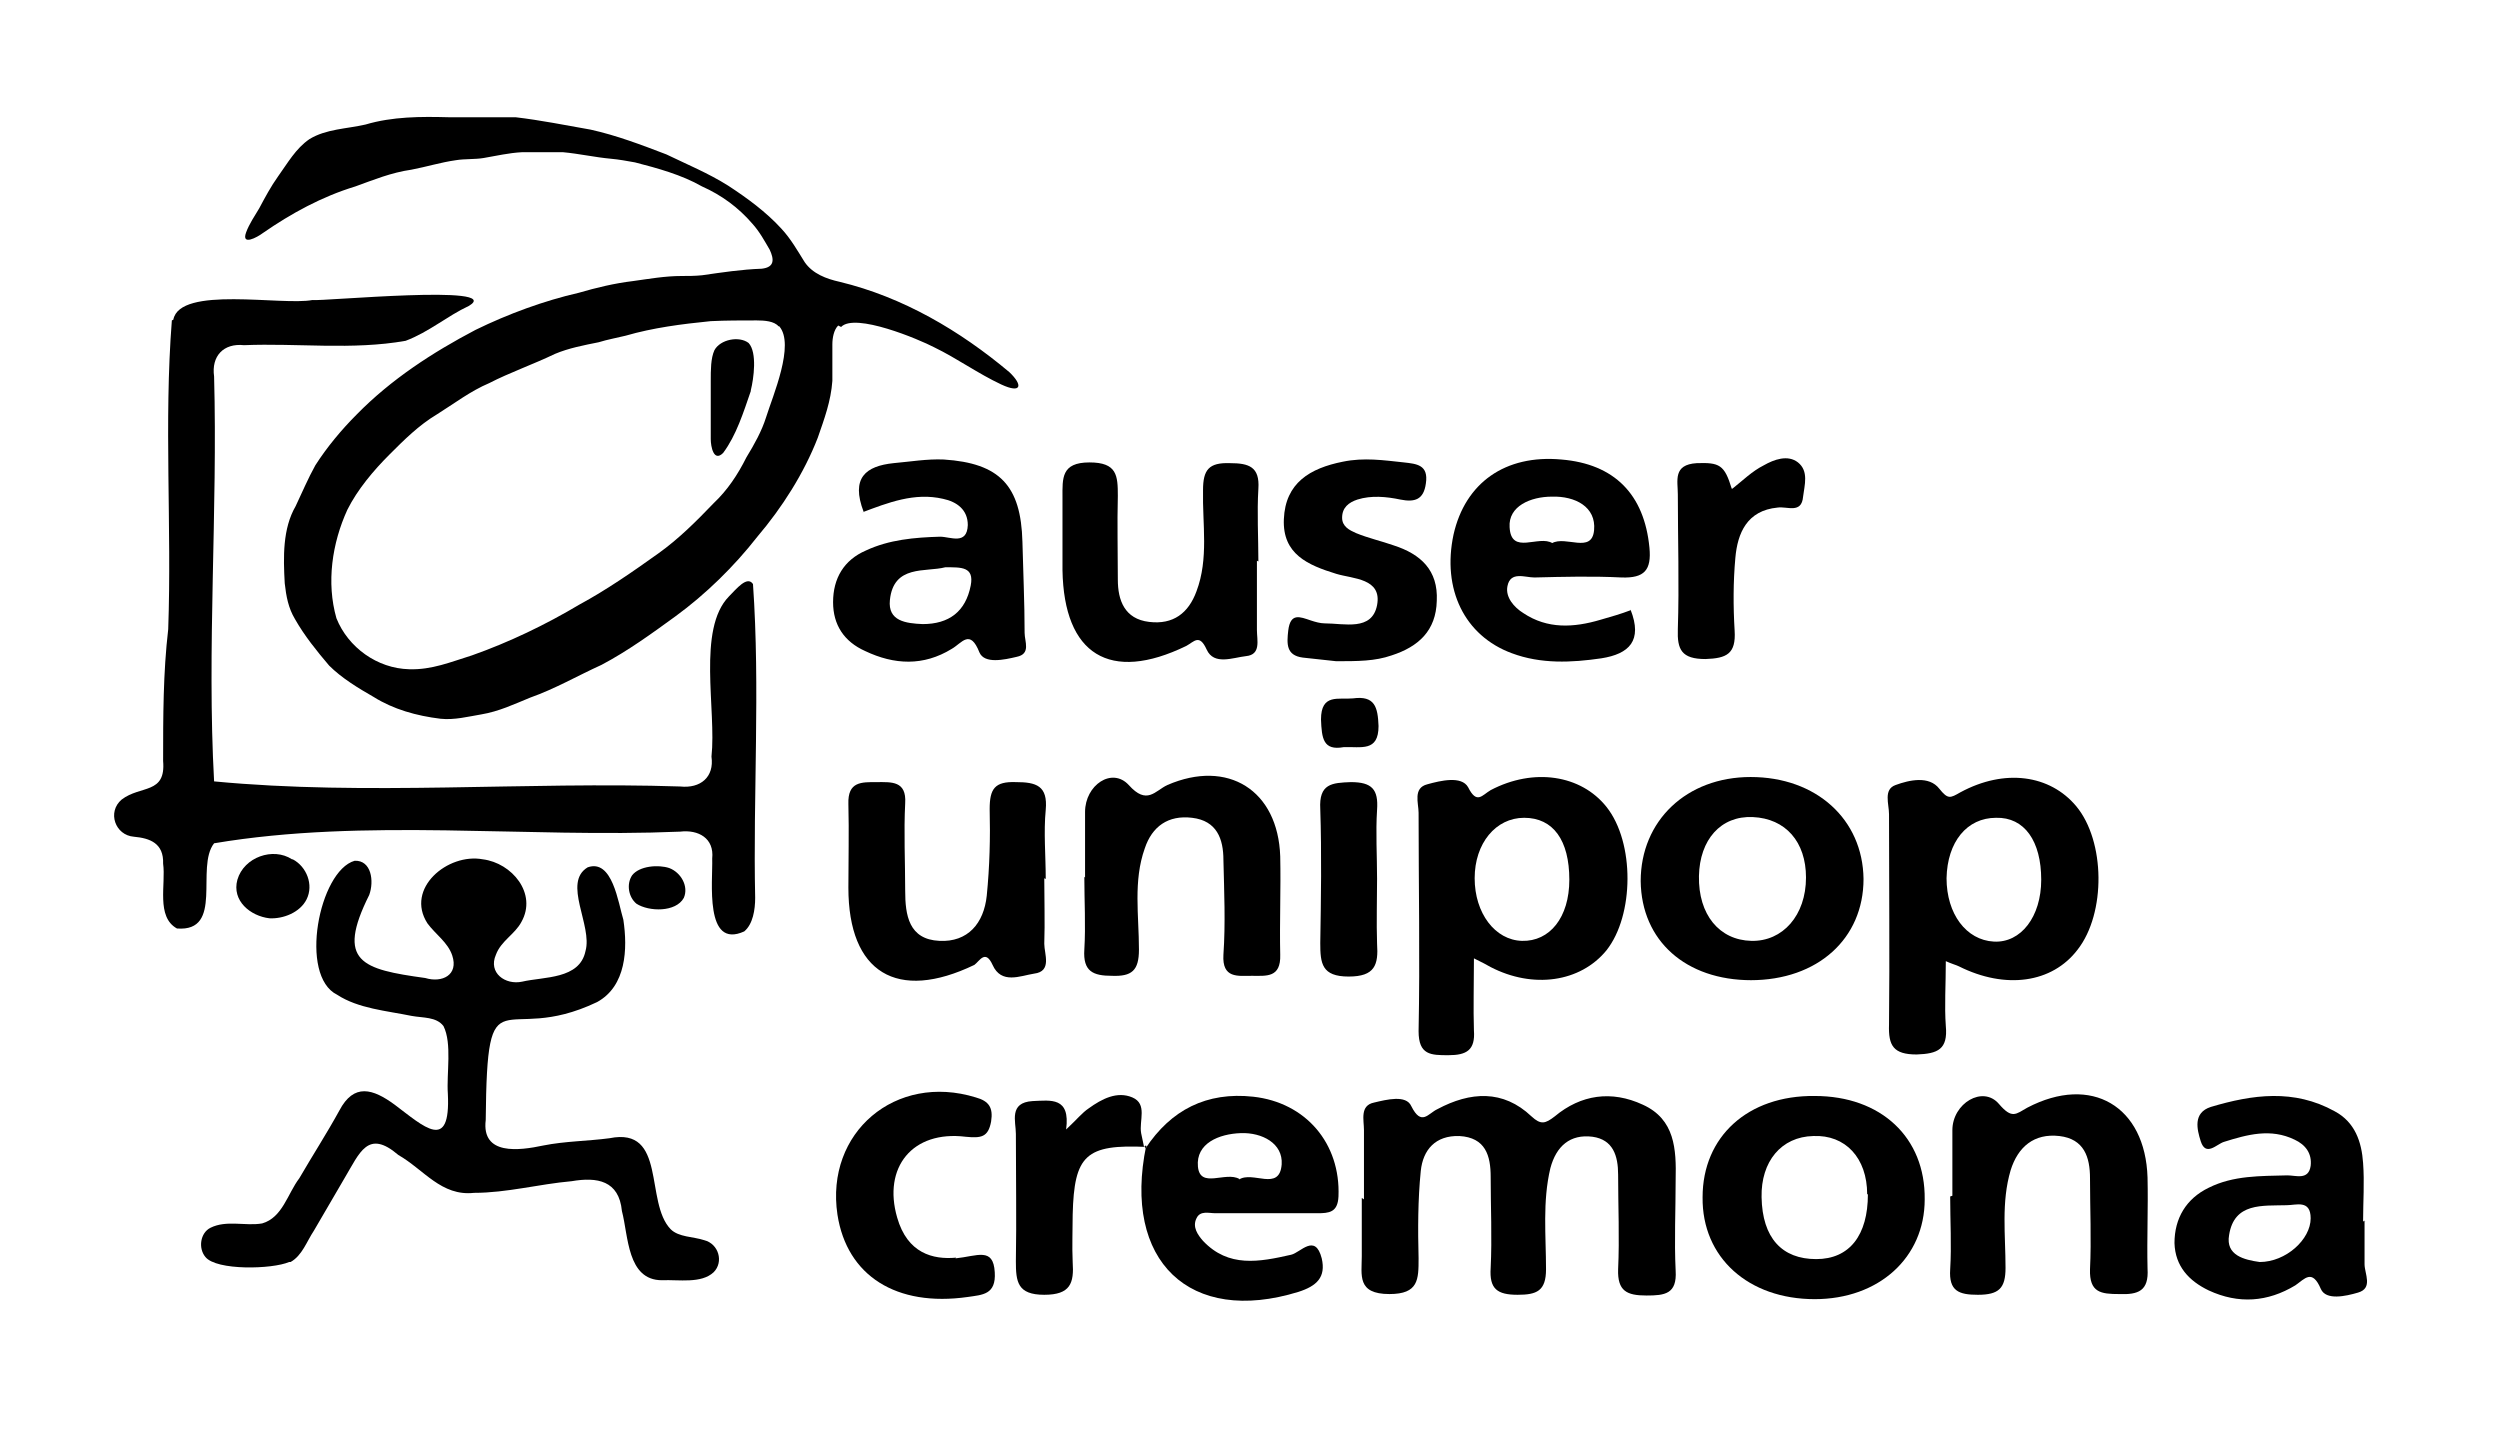 <?xml version="1.0" encoding="UTF-8"?>
<svg id="Layer_1" data-name="Layer 1" xmlns="http://www.w3.org/2000/svg" version="1.1" viewBox="0 0 343.3 198.8">
  <defs>
    <style>
      .cls-1 {
        fill: #000;
        stroke-width: 0px;
      }
    </style>
  </defs>
  <g>
    <path class="cls-1" d="M187.3,164.7c0-3.2,0-6.3,0-9.5,0-1.4-.6-3.4,1.4-3.8,1.7-.4,4.4-1.1,5.1.5,1.4,2.8,2.3,1,3.6.4,4.5-2.4,9-2.7,12.9,1,1.3,1.2,1.9,1,3.2,0,3.6-3,7.8-3.6,12.1-1.6,4.4,2,4.6,6.1,4.5,10.3,0,4.2-.2,8.3,0,12.5.2,3.2-1.5,3.4-4,3.4-2.7,0-4-.6-3.9-3.6.2-4.3,0-8.7,0-13,0-2.6-.7-4.8-3.5-5.2-3.1-.4-5,1.3-5.8,4.3-1.1,4.6-.6,9.3-.6,13.9,0,3-1.3,3.5-3.9,3.5-2.8,0-3.9-.8-3.7-3.7.2-4.2,0-8.3,0-12.5,0-2.9-.7-5.4-4.3-5.6-3.3-.1-5,1.9-5.3,4.8-.4,4-.4,8-.3,12,0,2.9,0,4.9-4,4.9-4.5,0-3.8-2.6-3.8-5.2,0-2.7,0-5.3,0-8h0Z"/>
    <path class="cls-1" d="M267.2,131.9c0,3.4-.2,6.2,0,9,.3,3.2-1.1,3.8-4,3.9-3.2,0-3.9-1.2-3.8-4.1.1-9.6,0-19.3,0-28.9,0-1.4-.8-3.4.9-4,1.9-.7,4.6-1.3,6,.5,1.2,1.5,1.5,1.3,2.9.5,6.1-3.3,12.3-2.4,15.9,1.9,4,4.8,4.1,14.7.2,19.7-3.5,4.6-9.9,5.5-16.3,2.3-.4-.2-.9-.3-2-.8ZM280.3,120.8c0-5.3-2.3-8.6-6.2-8.5-4,0-6.7,3.3-6.8,8.3,0,4.9,2.7,8.5,6.5,8.7,3.7.2,6.5-3.4,6.5-8.5Z"/>
    <path class="cls-1" d="M202.4,131.7c0,3.6-.1,6.7,0,9.8.2,2.7-1,3.4-3.5,3.4-2.4,0-4.1,0-4.1-3.3.2-10,0-20,0-30,0-1.3-.8-3.4,1.2-3.9,1.8-.5,4.7-1.2,5.6.4,1.2,2.4,1.9,1.1,3.1.4,5.9-3.1,12.4-2.1,15.9,2.3,3.9,4.9,3.8,14.9,0,19.7-3.6,4.4-10.1,5.3-15.9,2.3-.5-.3-1.1-.6-2.3-1.2ZM215.5,120.8c0-5.4-2.2-8.5-6.2-8.5-3.9,0-6.8,3.5-6.8,8.3,0,4.8,2.8,8.5,6.5,8.6,3.8.1,6.5-3.2,6.5-8.4Z"/>
    <path class="cls-1" d="M249.2,150.5c9.1,0,15.2,5.7,15.1,14.2,0,8-6.3,13.7-15.1,13.7-9.1,0-15.5-5.7-15.4-14,0-8.3,6.2-14,15.4-13.9ZM256.4,164c0-5-3-8.2-7.4-8-4.4.1-7.2,3.5-7.1,8.4.1,5.6,2.8,8.5,7.5,8.5,4.6,0,7.1-3.3,7.1-8.9Z"/>
    <path class="cls-1" d="M240.5,134.6c-9,0-15.1-5.4-15.2-13.6,0-8.3,6.3-14.3,15.1-14.3,9,0,15.4,5.8,15.5,14,0,8.2-6.3,13.9-15.5,13.9ZM248,120.5c0-4.9-2.8-8.1-7.3-8.3-4.4-.2-7.3,3.1-7.4,8.1-.1,5.3,2.8,8.8,7.2,8.9,4.3.1,7.5-3.5,7.5-8.7Z"/>
    <path class="cls-1" d="M157.3,157.7c3.5-5.3,8.4-7.8,14.8-7.1,7.2.8,12,6.4,11.7,13.7-.1,2.2-1.3,2.3-2.9,2.3-4.7,0-9.3,0-14,0-.9,0-2.1-.4-2.6.7-.6,1.2.2,2.3.9,3.1,3.5,3.7,7.7,2.9,12.1,1.9,1.3-.3,3.3-3,4.2.5.6,2.6-.7,3.8-3.2,4.6-14.9,4.6-24.2-4.2-20.9-20.1l-.2.2ZM170.1,162c1.9-1.3,5.6,1.7,5.9-2.1.2-2.9-2.7-4.4-5.6-4.3-3,.1-6.2,1.4-5.9,4.6.3,3.1,3.8.6,5.7,1.7Z"/>
    <path class="cls-1" d="M223.9,83.7c1.7,4.3-.2,6.1-4,6.7-4.1.6-8.3.8-12.3-.7-6.5-2.4-9.6-8.8-8-16.3,1.6-7.1,7.1-11,14.8-10.3,7.3.6,11.4,4.8,12.1,12.1.3,3.1-.7,4.2-3.8,4.1-4-.2-8-.1-12,0-1.3,0-3.3-.9-3.7,1.2-.3,1.5.9,2.9,2.2,3.7,3.3,2.2,6.9,2,10.6.9,1.4-.4,2.8-.8,4.1-1.3ZM213.1,74.6c1.9-1.1,5.5,1.5,5.8-1.8.3-3.2-2.6-4.7-5.8-4.6-2.9,0-6,1.3-5.8,4.2.2,3.9,4,1,5.9,2.2Z"/>
    <path class="cls-1" d="M118.6,70.3c-1.8-4.7.3-6.3,4.1-6.7,2.3-.2,4.6-.6,6.9-.5,7.7.5,10.6,3.6,10.8,11.3.1,4.2.3,8.3.3,12.5,0,1.2.9,2.9-1.1,3.3-1.7.4-4.4,1-5.1-.6-1.3-3.3-2.4-1.3-3.8-.5-3.9,2.4-7.9,2.2-11.9.3-2.9-1.3-4.4-3.6-4.4-6.7,0-3.3,1.5-5.8,4.5-7.1,3.2-1.5,6.7-1.8,10.2-1.9,1.4,0,3.7,1.2,3.8-1.6,0-2.1-1.5-3.2-3.4-3.6-3.9-.9-7.5.5-11.2,1.9ZM129.8,77.9c-2.7.7-7.1-.4-7.6,4.5-.3,2.9,2.2,3.2,4.5,3.3,3.6,0,5.9-1.7,6.6-5.3.5-2.6-1.3-2.5-3.5-2.5Z"/>
    <path class="cls-1" d="M324.7,167.6c0,2,0,4,0,6,0,1.3,1.2,3.3-.9,3.9-1.7.5-4.4,1.1-5.1-.5-1.2-2.8-2.2-1.4-3.5-.5-3.8,2.3-7.8,2.6-11.9.7-2.7-1.3-4.6-3.3-4.7-6.5,0-3.4,1.6-6.1,4.7-7.6,3.4-1.7,7.1-1.6,10.8-1.7,1.2,0,2.9.7,3.2-1.3.2-1.7-.7-2.9-2.2-3.6-3.3-1.6-6.5-.7-9.7.3-1,.3-2.5,2.1-3.2-.1-.5-1.6-1.1-3.9,1.4-4.7,5.7-1.7,11.4-2.5,17,.6,2.8,1.5,3.7,4.2,3.9,7.1.2,2.7,0,5.3,0,8,0,0,.2,0,.3,0ZM310.3,173.3c3.6,0,7-3.1,7-6,0-2.6-2-1.8-3.3-1.8-3.3.1-7.2-.4-7.9,4.1-.5,2.8,2.1,3.4,4.2,3.7Z"/>
    <path class="cls-1" d="M143.4,120.6c0,3,.1,6,0,9,0,1.4,1.1,3.8-1.4,4.1-1.9.3-4.5,1.5-5.7-1.2-1-2.2-1.8-.5-2.5,0-10.6,5.1-17.3,1.1-17.3-10.6,0-3.8.1-7.6,0-11.5-.1-3.1,1.8-3,3.9-3,2,0,4.1-.2,3.9,2.9-.2,4,0,8,0,12,0,3.4.5,6.7,4.7,6.9,3.9.2,6.1-2.4,6.5-6.2.4-4,.5-8,.4-11.9,0-2.8.7-3.8,3.6-3.7,2.8,0,4.4.5,4.1,3.8-.3,3.1,0,6.3,0,9.5Z"/>
    <path class="cls-1" d="M149,120.5c0-3,0-6,0-9,0-3.7,3.7-6.2,6-3.7,2.5,2.8,3.6.8,5.3,0,8.3-3.6,15.2.7,15.5,9.8.1,4.5-.1,9,0,13.5.1,3.2-1.9,2.9-3.9,2.9-1.9,0-4.1.4-3.9-2.9.3-4.3.1-8.7,0-13,0-2.9-.9-5.4-4.3-5.8-3.3-.4-5.5,1.2-6.5,4.2-1.6,4.5-.8,9.2-.8,13.9,0,2.9-1,3.7-3.7,3.6-2.6,0-4-.6-3.8-3.6.2-3.3,0-6.7,0-10h0Z"/>
    <path class="cls-1" d="M268.1,164.2c0-3,0-6,0-9,0-3.7,4.2-6.2,6.4-3.6,1.8,2.1,2.3,1.4,3.9.5,8.8-4.6,16.2-.2,16.5,9.6.1,4.2-.1,8.3,0,12.5.2,3.1-1.3,3.6-3.9,3.5-2.5,0-4.1-.2-4-3.4.2-4.1,0-8.3,0-12.5,0-2.9-.8-5.4-4.2-5.8-3.5-.4-5.7,1.5-6.7,4.7-1.3,4.4-.7,8.9-.7,13.4,0,2.8-.9,3.7-3.8,3.7-2.6,0-4-.5-3.8-3.5.2-3.3,0-6.6,0-10h0Z"/>
    <path class="cls-1" d="M172.6,77c0,3.2,0,6.3,0,9.5,0,1.4.6,3.4-1.5,3.6-1.8.2-4.4,1.3-5.4-.9-1-2.2-1.7-1.1-2.8-.5-10.5,5.1-16.8,1.2-17-10.4,0-3.3,0-6.7,0-10,0-2.6-.2-4.8,3.7-4.8,3.8,0,3.9,1.8,3.9,4.6-.1,3.8,0,7.7,0,11.5,0,2.8.9,5.4,4.3,5.8,3.3.4,5.4-1.2,6.5-4.2,1.7-4.5.8-9.2.9-13.9,0-2.8.8-3.8,3.7-3.7,2.6,0,4.1.5,3.9,3.5-.2,3.3,0,6.7,0,10Z"/>
    <path class="cls-1" d="M183.5,90.8c-.9-.1-2.8-.3-4.6-.5-2.3-.3-2.2-1.9-2-3.7.3-2.5,1.6-1.9,3.1-1.4.6.2,1.3.4,1.9.4,2.7,0,6.5,1.1,7.2-2.5.7-3.7-3.3-3.6-5.6-4.3-3.9-1.2-7.4-2.7-7.2-7.5.2-5,3.6-7,8.1-7.9,2.9-.6,5.6-.2,8.4.1,1.7.2,3.4.3,3,2.9-.3,2.2-1.5,2.6-3.5,2.2-1.9-.4-4-.6-5.9,0-1.2.4-2.1,1.1-2.1,2.5,0,1.2,1,1.7,1.9,2.1,1.7.7,3.5,1.1,5.2,1.7,3.7,1.2,6.1,3.4,5.9,7.6-.1,4.1-2.5,6.3-6.2,7.5-2.3.8-4.6.8-7.8.8Z"/>
    <path class="cls-1" d="M131.2,172.8c3-.3,5.2-1.6,5.4,1.9.2,3.1-1.7,3.1-3.7,3.4-9.8,1.4-16.6-2.9-17.9-11.3-1.7-11.3,8-19.5,19-16.1,1.8.5,2.4,1.4,2.1,3.3-.4,2.2-1.4,2.3-3.5,2.1-7.3-.9-11.4,4.2-9.4,11.1,1.4,4.9,4.9,5.8,8.1,5.5Z"/>
    <path class="cls-1" d="M237.9,67.1c1.4-1.1,2.7-2.4,4.3-3.2,1.4-.8,3.3-1.5,4.7-.4,1.5,1.2.9,3.1.7,4.7-.2,2.4-2.2,1.3-3.5,1.5-4.2.4-5.5,3.5-5.8,6.9-.3,3.3-.3,6.7-.1,10,.2,3.2-1.1,3.8-4,3.9-3.3,0-3.9-1.3-3.8-4.1.2-6.2,0-12.3,0-18.5,0-1.9-.7-4.1,2.6-4.3,3.1-.1,3.8.2,4.8,3.5Z"/>
    <path class="cls-1" d="M157.5,157.5c-8.4-.4-10,1.1-10.2,9.3,0,2.2-.1,4.3,0,6.5.2,2.9-.3,4.5-3.9,4.5-3.7,0-3.9-1.8-3.9-4.6.1-5.8,0-11.6,0-17.5,0-1.7-1-4.3,2.3-4.5,2.5-.1,5.2-.6,4.6,3.9,1.5-1.4,2.2-2.3,3.1-2.9,1.8-1.3,3.9-2.4,6-1.5,2.1.9.9,3.2,1.2,4.9.1.6.3,1.3.4,1.9,0,0,.2-.2.2-.2Z"/>
    <path class="cls-1" d="M189.1,120.6c0,3-.1,6,0,9,.2,2.9-.3,4.5-3.9,4.5-3.7,0-3.9-1.8-3.9-4.6.1-6.1.2-12.3,0-18.4-.2-3.5,1.6-3.6,4.2-3.7,2.9,0,3.8,1,3.6,3.8-.2,3.1,0,6.3,0,9.5Z"/>
    <path class="cls-1" d="M184.5,102.6c-2.8.5-3-1.2-3.1-3.8,0-3.6,2.4-2.7,4.4-2.9,3-.4,3.4,1.2,3.5,3.8,0,3.6-2.4,2.8-4.8,2.9Z"/>
  </g>
  <g>
    <path class="cls-1" d="M115.1,44.7c-.6.6-.8,1.7-.8,2.6,0,1.7,0,3.4,0,5-.2,2.8-1.1,5.2-2,7.8-1.9,4.9-4.9,9.6-8.3,13.6-3.2,4.1-7.1,7.9-11.2,10.9-3.3,2.4-6.6,4.8-10.2,6.7-3.3,1.5-6.4,3.3-9.8,4.5-2.2.9-4.3,1.9-6.7,2.3-1.8.3-3.7.8-5.6.6-3.3-.4-6.5-1.3-9.2-3-2.1-1.2-4.4-2.6-6.1-4.3-1.7-2-3.4-4.1-4.7-6.4-.9-1.5-1.2-3.1-1.4-4.9-.2-3.6-.3-7.5,1.5-10.6.9-1.9,1.7-3.8,2.7-5.6,1.6-2.5,3.6-4.9,5.7-7,4.7-4.8,10.4-8.5,16.3-11.6,4.5-2.2,9.4-4,14.2-5.1,2.4-.7,4.9-1.3,7.4-1.6,2.2-.3,4.4-.7,6.7-.7.9,0,1.8,0,2.8-.1,2.8-.4,5.4-.8,8.2-.9,1.8-.2,1.7-1.3,1.1-2.6-.7-1.2-1.4-2.5-2.4-3.6-1.9-2.2-4.2-3.9-6.9-5.1-2.8-1.6-6.1-2.5-9.2-3.3-1.1-.2-2.2-.4-3.3-.5-2.2-.2-4.4-.7-6.6-.9-1.8,0-3.8,0-5.6,0-1.9.1-3.5.5-5.3.8-1.2.2-2.6.1-3.8.3-2.1.3-4,.9-6.1,1.3-2.8.4-5.2,1.4-7.7,2.3-4.6,1.4-8.8,3.7-12.7,6.4-.8.6-3,1.8-2.3-.1.4-1.1,1.2-2.3,1.8-3.3.8-1.5,1.6-3,2.6-4.4,1.3-1.8,2.4-3.8,4.3-5.1,2.3-1.4,5.1-1.4,7.7-2,3.7-1.1,7.6-1.1,11.4-1,3.1,0,6.1,0,9.2,0,3.4.4,6.9,1.1,10.3,1.7,3.6.8,7,2.1,10.4,3.4,2.9,1.4,5.8,2.6,8.5,4.3,2.6,1.7,5.2,3.6,7.3,5.9,1.3,1.4,2.2,3,3.2,4.6,1.1,1.6,3,2.3,4.8,2.7,8.7,2.1,16.5,6.7,23.3,12.4,1.9,1.8,1.7,3-1.1,1.7-3.2-1.5-6.1-3.6-9.2-5.1-2.1-1.1-10.9-4.8-12.8-2.8h0ZM106.9,44.8c-.6-.7-1.9-.8-3-.8-2.1,0-4.2,0-6.3.1-4,.4-7.9.9-11.7,2-1.2.3-2.4.5-3.7.9-2,.4-4.1.8-6,1.6-2.9,1.4-6.3,2.6-9,4-2.6,1.1-4.8,2.8-7.2,4.3-2.5,1.5-4.5,3.5-6.5,5.5-2.2,2.2-4.4,4.8-5.8,7.6-2.1,4.6-2.9,10-1.5,14.9,1.6,4,5.6,6.9,10,7,3.1.1,5.7-1,8.6-1.9,5.1-1.8,10.1-4.2,14.8-7,3.7-2,7.3-4.5,10.8-7,2.8-2,5.2-4.4,7.6-6.9,1.9-1.8,3.3-3.9,4.5-6.3,1.1-1.8,2.1-3.6,2.7-5.5.9-2.9,4-10,1.8-12.5h0Z"/>
    <path class="cls-1" d="M23.8,43.9c.9-4.7,14.9-1.9,19.1-2.7,1.3.2,26.5-2.2,21.5.8-3,1.4-5.5,3.6-8.7,4.8-7.3,1.3-14.9.3-22.2.6-2.8-.3-4.5,1.5-4.1,4.3.5,18.4-1,37.5,0,55.6,20.9,2,42.8,0,64,.7,2.8.3,4.7-1.3,4.3-4.1.7-6.4-2-17.5,2.4-22,1-1,2.5-2.9,3.3-1.7,1,14.3,0,29,.3,43.1,0,1.6-.3,3.6-1.5,4.6-5.5,2.5-4.3-6.9-4.4-10,.3-2.8-1.9-4-4.4-3.7-21.2.9-43.2-1.9-64,1.6-2.6,3.3,1.4,12.2-5.1,11.7-2.9-1.6-1.5-6.1-1.9-8.9.1-2.8-1.8-3.5-4-3.7-2.6-.2-3.7-3.4-1.7-5.1,2.6-2,6.1-.7,5.7-5.3,0-6.1,0-12.1.7-18.1.5-14.1-.6-28.4.5-42.4h0Z"/>
    <path class="cls-1" d="M39.7,173.3c-2.3,1-10,1.2-11.5-.7-1-1.2-.7-3.3.7-4,2.2-1.1,4.8-.2,7.1-.6,2.8-.8,3.5-4.1,5.1-6.2,1.8-3.1,3.8-6.2,5.5-9.3,2-3.8,4.6-3,7.6-.8,4,3,7.7,6.6,7.3-1.5-.2-2.8.6-6.9-.6-9.3-1-1.3-2.8-1.1-4.4-1.4-3.4-.7-7.3-1-10.2-2.9-5.3-2.6-2.5-17,2.4-18.4,2.3-.1,2.7,2.8,2,4.7-4.6,9.2-1,10.2,7.7,11.4,2.3.7,4.6-.4,3.7-3.1-.6-1.8-2.3-2.9-3.4-4.4-3.1-4.8,2.8-9.7,7.6-8.8,4,.5,7.5,4.7,5.3,8.6-.9,1.7-2.8,2.6-3.5,4.5-1.1,2.5,1.3,4.2,3.6,3.7,3-.7,7.9-.3,8.7-4.2,1-3.5-3.2-9.4.3-11.5,3.4-1.2,4.2,4.9,4.9,7.2.6,4,.4,9.1-3.6,11.3-13.2,6.3-15.1-4.8-15.3,16.2-.6,4.9,4.6,4.2,7.9,3.5,3-.6,6.1-.6,9.1-1,7.9-1.6,4.8,8.8,8.4,12.5,1.1,1.1,3.1,1,4.6,1.5,2,.5,2.7,3,1.3,4.4-1.7,1.6-4.8,1-7.1,1.1-4.8,0-4.6-6.1-5.5-9.5-.4-4.2-3.4-4.7-6.9-4.1-4.5.4-8.9,1.6-13.4,1.6-4.5.5-6.9-3.2-10.4-5.2-4.2-3.6-5.3-.3-7.4,3.2-1.4,2.4-2.8,4.8-4.2,7.2-1,1.5-1.6,3.4-3.2,4.3h0Z"/>
    <path class="cls-1" d="M40.2,118c1.9,1,2.9,3.5,1.9,5.5-.9,1.8-3.2,2.7-5.1,2.6-2.6-.3-5.2-2.4-4.4-5.3.9-3.1,4.9-4.5,7.5-2.8h0Z"/>
    <path class="cls-1" d="M86.8,120.2c1-1.3,3.6-1.5,5.1-1,1.6.6,2.7,2.5,2,4.1-1.1,2-4.8,1.9-6.5.8-1.1-.9-1.4-2.7-.6-3.9h0Z"/>
    <path class="cls-1" d="M103.1,53.7c-1,2.9-2,6.1-3.8,8.5-1.3,1.3-1.7-.9-1.7-1.9,0-2.7,0-5.4,0-8,0-1.5,0-3.1.5-4.2.8-1.5,3.4-2,4.7-1,1.2,1.3.7,4.9.3,6.5h0Z"/>
  </g>
</svg>